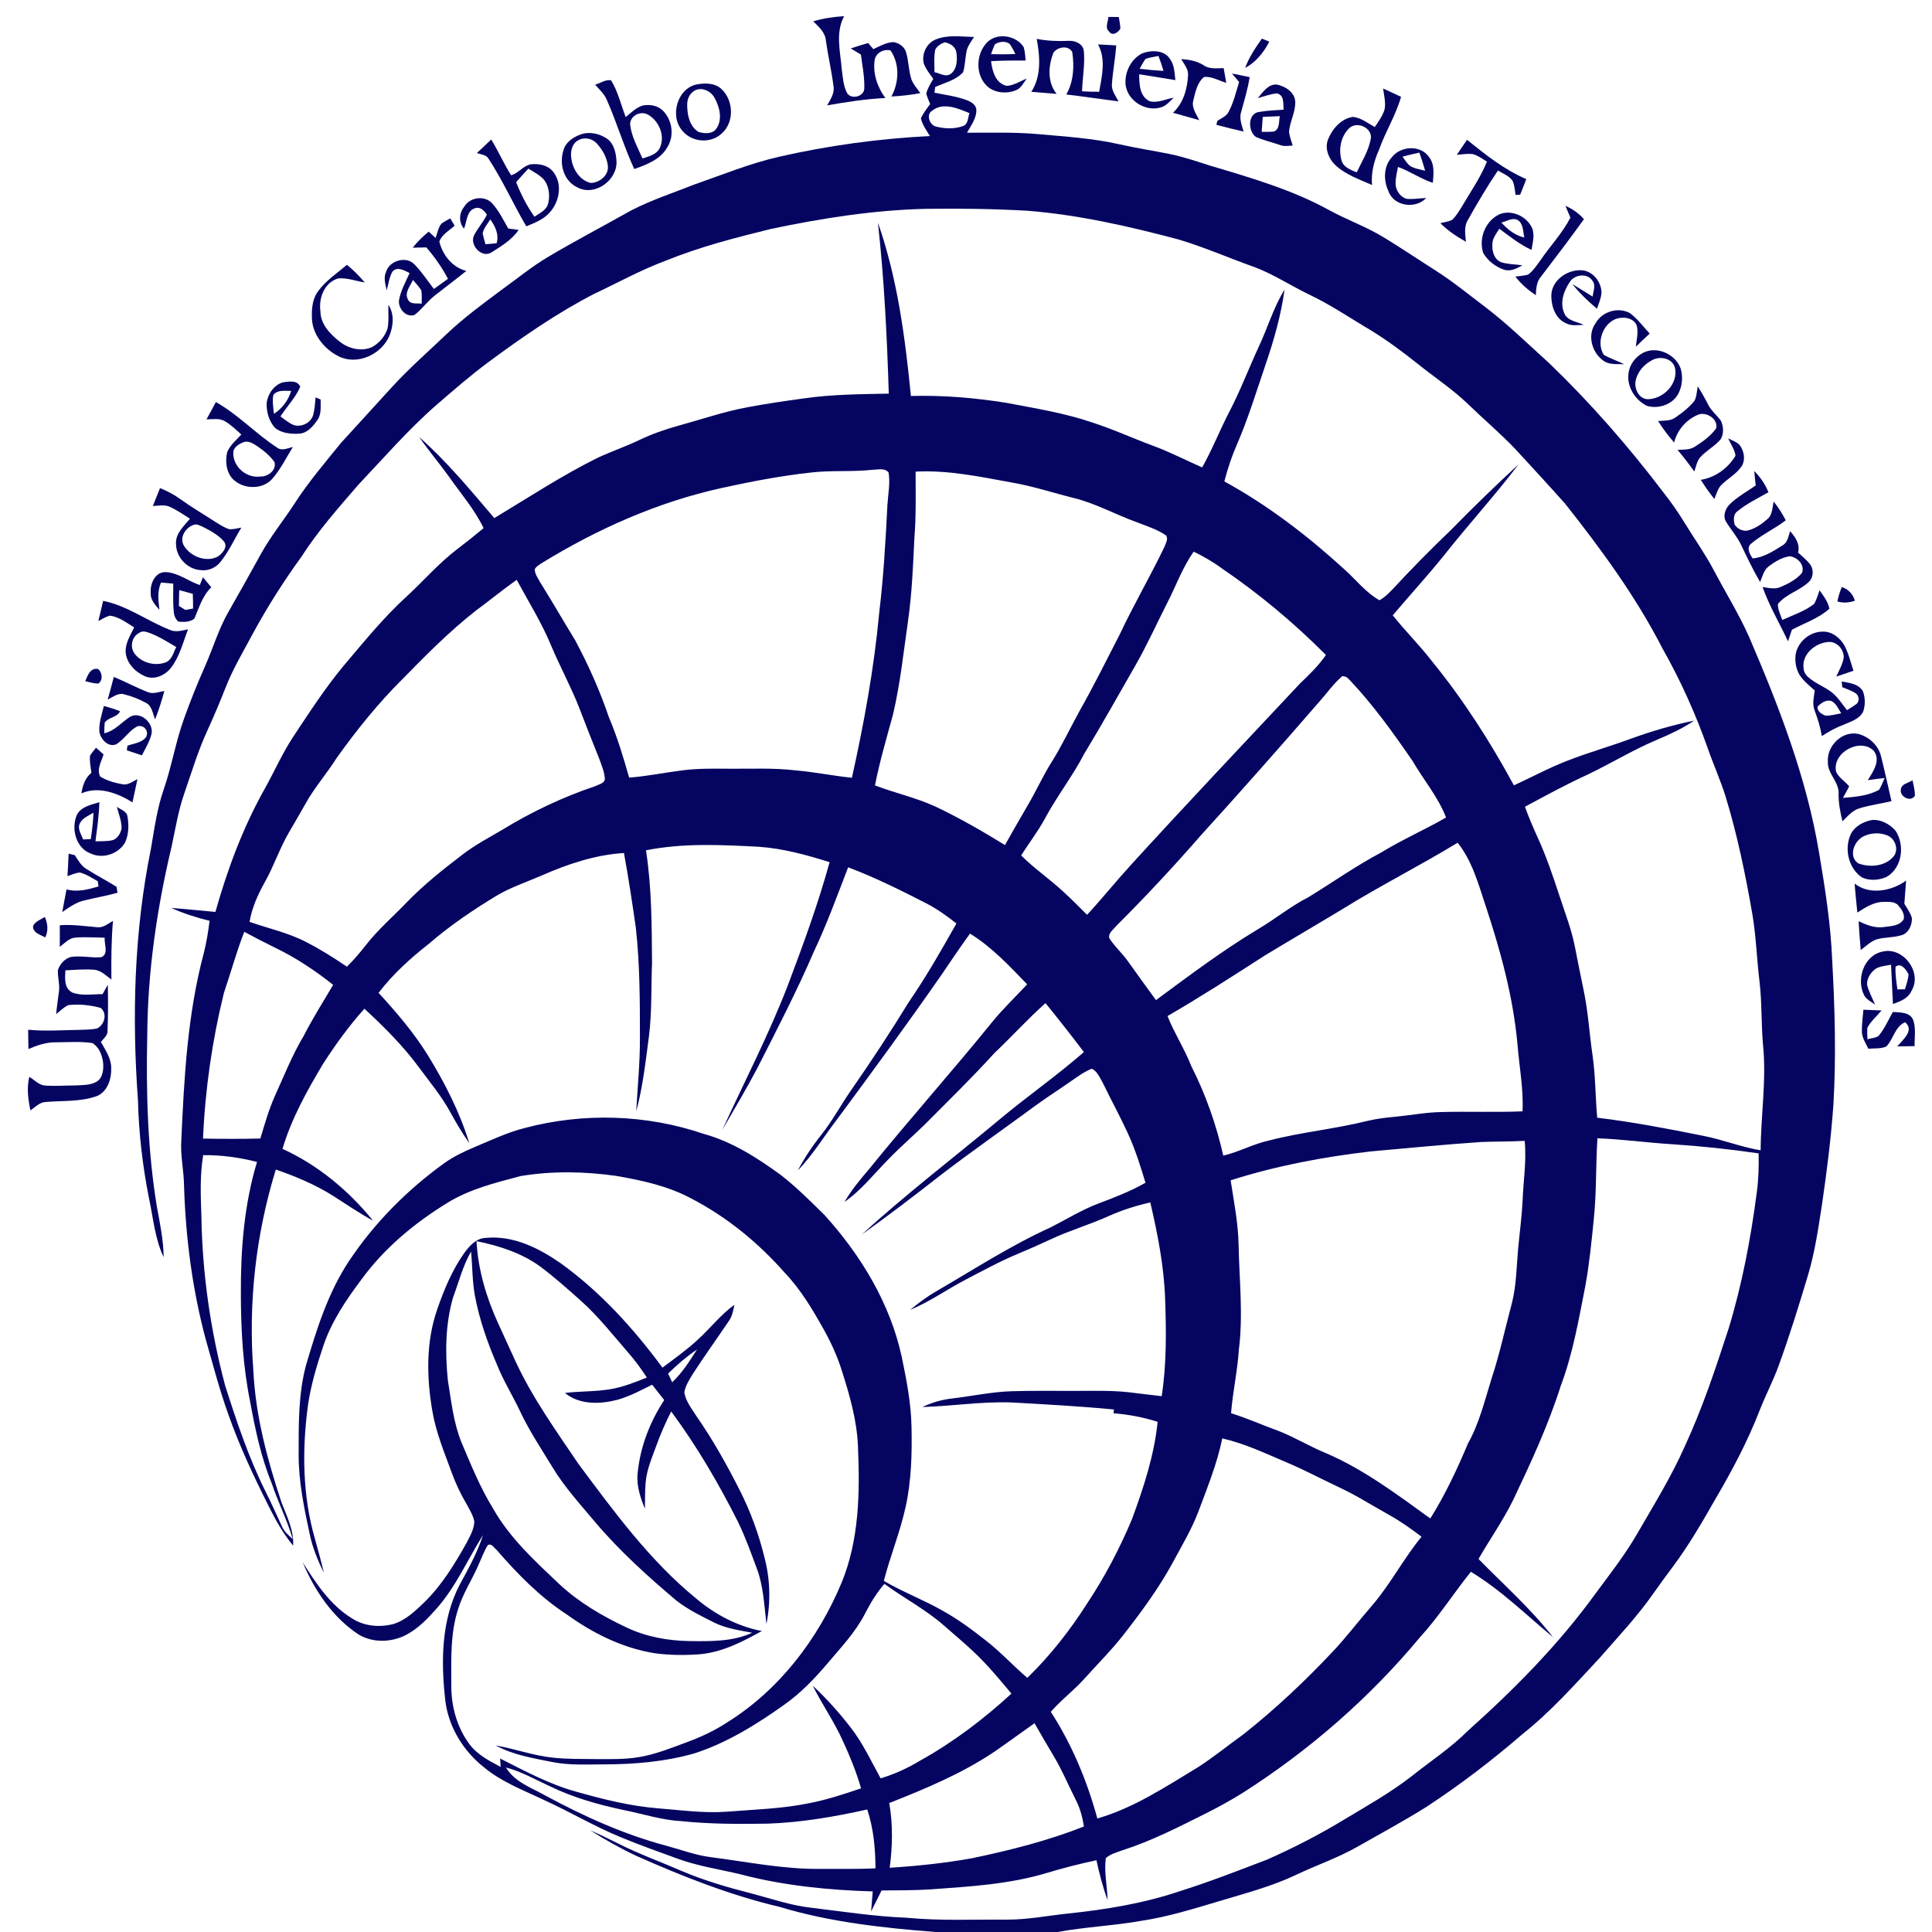 <?xml version="1.0" encoding="UTF-8" ?>
<!DOCTYPE svg PUBLIC "-//W3C//DTD SVG 1.1//EN" "http://www.w3.org/Graphics/SVG/1.1/DTD/svg11.dtd">
<svg width="720pt" height="720pt" viewBox="0 0 720 720" version="1.1" xmlns="http://www.w3.org/2000/svg">
<g id="#050561fe">
<path fill="#050561" opacity="1.00" d=" M 303.06 7.95 C 306.81 6.84 310.69 6.26 314.59 6.03 C 311.27 12.17 313.16 19.15 313.69 25.70 C 314.09 28.66 314.23 31.78 315.59 34.50 C 317.04 37.31 322.13 36.06 322.10 32.87 C 322.22 28.66 321.37 24.50 320.84 20.34 C 319.57 19.57 318.31 18.80 317.05 18.04 C 319.20 17.33 321.36 16.66 323.53 16.03 C 324.17 16.79 324.82 17.55 325.47 18.32 C 327.86 17.21 330.25 15.79 332.95 15.68 C 334.96 15.99 336.96 17.32 337.61 19.32 C 338.65 22.59 338.57 26.10 339.60 29.37 C 340.28 31.40 341.79 32.99 343.00 34.72 C 339.43 35.36 335.82 35.79 332.20 35.96 C 335.07 30.69 335.35 23.85 331.87 18.80 C 329.39 18.15 326.47 19.67 325.98 22.25 C 325.21 27.34 326.94 32.45 329.95 36.53 C 322.66 36.87 315.44 38.02 308.26 39.26 C 309.47 37.06 311.10 34.79 310.62 32.13 C 309.92 26.47 308.60 20.90 307.80 15.24 C 307.58 12.10 305.15 9.99 303.06 7.95 Z" />
<path fill="#050561" opacity="1.00" d=" M 413.06 6.32 C 414.35 6.33 415.64 6.33 416.94 6.33 C 417.17 7.76 417.47 9.18 417.54 10.63 C 416.79 12.13 414.45 13.61 413.30 11.71 C 411.64 10.34 413.02 8.09 413.06 6.32 Z" />
<path fill="#050561" opacity="1.00" d=" M 348.81 14.67 C 353.31 12.86 358.28 13.69 362.99 13.78 C 362.07 15.26 360.98 16.67 360.40 18.32 C 359.66 21.15 359.77 24.13 358.92 26.93 C 356.21 29.90 352.06 30.82 348.52 32.42 C 348.44 32.95 348.30 34.02 348.23 34.55 C 352.35 35.39 356.58 35.89 360.52 37.42 C 362.12 38.06 363.96 39.24 363.86 41.21 C 363.81 44.30 361.80 46.86 360.38 49.46 C 369.31 49.48 378.27 49.19 387.18 50.01 C 397.19 50.91 407.27 51.53 417.09 53.76 C 423.25 55.15 429.50 56.11 435.69 57.35 C 440.87 58.38 445.88 60.11 450.90 61.71 C 466.10 66.24 481.53 70.68 495.49 78.39 C 502.26 82.07 509.59 84.65 516.15 88.74 C 522.54 92.67 528.76 96.85 535.09 100.88 C 541.35 104.85 547.08 109.56 552.99 114.02 C 561.67 120.58 569.44 128.21 577.50 135.50 C 592.82 150.26 606.86 166.34 619.73 183.28 C 622.71 187.04 625.46 190.97 627.95 195.07 C 631.49 200.87 635.46 206.41 638.64 212.43 C 642.98 220.69 647.93 228.63 651.75 237.16 C 662.92 263.14 673.28 289.80 677.93 317.83 C 680.17 331.11 682.27 344.46 682.81 357.94 C 683.80 375.77 684.30 393.66 683.27 411.51 C 682.41 423.85 680.86 436.13 679.08 448.37 C 677.69 457.36 676.42 466.41 673.81 475.15 C 670.41 486.49 666.91 497.82 662.85 508.96 C 660.80 514.63 657.97 519.98 655.77 525.60 C 651.36 536.99 645.63 547.81 639.47 558.33 C 634.53 566.97 629.54 575.64 623.59 583.64 C 621.17 586.87 618.77 590.12 616.45 593.43 C 610.36 602.21 603.02 610.00 596.00 618.02 C 586.84 627.85 577.85 637.95 567.29 646.33 C 555.96 656.12 544.03 665.22 531.51 673.43 C 523.23 678.60 514.64 683.25 506.16 688.07 C 498.75 692.32 490.62 695.07 482.93 698.74 C 474.03 702.97 464.48 705.46 455.09 708.30 C 445.23 711.21 435.40 714.34 425.21 715.86 C 414.91 717.68 404.43 718.11 394.15 720.00 L 348.68 720.00 C 329.12 718.48 309.46 716.36 290.61 710.66 C 272.16 706.31 254.48 699.34 237.20 691.65 C 231.24 688.86 225.50 685.62 219.95 682.11 C 223.41 683.59 226.81 685.23 230.18 686.93 C 237.88 690.85 246.02 693.77 253.93 697.21 C 262.49 700.87 271.45 703.45 280.46 705.74 C 287.60 707.64 294.64 710.07 302.02 710.92 C 313.94 712.35 325.83 714.21 337.86 714.68 C 350.22 715.88 362.64 715.30 375.03 715.39 C 382.75 715.44 390.34 713.93 397.98 713.12 C 412.17 711.64 426.36 709.31 439.91 704.72 C 450.85 701.28 461.53 697.08 472.25 693.00 C 482.12 688.62 491.77 683.68 501.00 678.06 C 509.49 672.96 518.17 668.09 526.01 661.99 C 533.05 656.37 540.65 651.43 547.03 645.02 C 564.47 629.43 581.03 612.67 594.75 593.67 C 600.15 586.38 605.76 579.22 610.28 571.33 C 616.42 560.72 622.89 550.24 627.87 539.01 C 634.44 524.82 639.37 509.97 644.20 495.13 C 649.26 478.55 652.47 461.45 654.72 444.27 C 655.36 439.49 655.49 434.66 655.39 429.84 C 644.67 428.26 633.90 427.13 623.10 426.42 C 613.82 425.85 604.60 424.54 595.31 424.21 C 594.68 434.18 595.00 444.19 593.98 454.14 C 593.14 462.49 592.33 470.87 590.83 479.14 C 588.34 491.72 586.19 504.44 581.64 516.49 C 576.98 531.16 570.50 545.13 563.91 559.01 C 560.14 566.64 555.24 573.62 551.00 580.98 C 560.38 590.57 570.52 599.51 578.77 610.14 C 568.74 601.80 559.36 592.54 548.15 585.76 C 541.70 593.79 536.16 602.54 529.19 610.16 C 510.37 632.78 487.92 652.34 463.11 668.16 C 458.75 670.89 454.23 673.37 449.64 675.68 C 439.46 680.77 429.28 686.03 418.41 689.51 C 416.24 690.32 413.84 690.88 412.09 692.50 C 411.42 697.69 412.64 702.90 412.76 708.10 C 410.99 703.27 409.71 698.28 408.61 693.26 C 402.30 694.59 396.05 696.20 389.88 698.07 C 375.95 702.23 361.34 703.07 346.92 704.11 C 340.79 704.51 334.66 704.46 328.53 704.52 C 327.24 707.12 325.94 709.73 324.64 712.34 C 324.84 709.84 325.04 707.36 325.24 704.88 C 308.65 704.38 291.99 702.73 275.90 698.49 C 268.24 696.65 260.38 695.50 252.94 692.83 C 245.68 690.21 238.43 687.60 231.30 684.67 C 221.56 680.66 212.49 675.25 202.92 670.89 C 195.21 667.21 187.02 664.17 180.38 658.64 C 172.73 652.63 167.23 643.71 165.98 634.01 C 164.30 619.37 164.36 603.73 171.42 590.38 C 174.65 584.45 177.93 578.51 180.02 572.06 C 174.24 581.24 169.87 591.40 162.60 599.58 C 159.30 603.30 155.76 606.98 151.30 609.30 C 145.91 612.10 139.05 612.33 133.74 609.19 C 124.02 602.85 117.26 592.78 112.80 582.23 C 117.76 590.02 123.00 598.10 131.05 603.04 C 135.55 606.03 141.34 606.58 146.50 605.25 C 151.13 603.88 154.72 600.41 158.11 597.14 C 164.66 590.76 169.45 582.88 173.89 574.96 C 175.15 572.47 176.66 569.93 176.77 567.08 C 176.32 564.62 174.92 562.49 173.76 560.33 C 171.59 556.63 169.77 552.73 168.30 548.70 C 165.55 541.18 162.44 533.72 161.11 525.79 C 158.95 513.28 158.73 500.09 162.93 487.98 C 165.47 480.63 168.49 473.34 173.01 466.97 C 174.95 464.29 177.48 461.44 181.06 461.33 C 191.30 460.31 200.93 465.18 209.08 470.87 C 223.82 481.50 236.13 495.11 246.88 509.68 C 251.39 506.29 256.01 503.02 260.15 499.16 C 264.76 494.96 268.60 489.92 273.69 486.25 C 273.26 488.40 272.87 490.64 271.52 492.45 C 267.08 499.02 262.44 505.46 258.13 512.12 C 256.85 514.25 255.42 516.43 255.02 518.93 C 255.58 522.20 257.72 524.89 259.46 527.63 C 265.61 536.45 270.87 545.86 275.72 555.45 C 279.70 563.31 282.73 571.65 284.85 580.21 C 287.02 588.36 287.28 596.94 285.63 605.21 C 284.79 598.31 284.54 591.24 282.09 584.66 C 279.89 578.72 277.74 572.74 274.97 567.03 C 267.76 552.76 259.67 538.88 250.14 526.02 C 248.00 530.17 246.15 534.46 244.56 538.85 C 242.95 543.30 241.01 547.73 240.61 552.49 C 240.33 555.74 240.40 559.00 240.34 562.26 C 238.67 558.14 237.16 553.77 237.61 549.25 C 238.50 539.44 242.13 529.97 247.54 521.77 C 246.06 519.85 244.56 517.94 243.04 516.05 C 238.78 518.15 234.56 520.44 229.96 521.70 C 223.49 523.34 215.97 523.58 210.53 519.11 C 216.16 518.43 221.88 518.65 227.49 517.71 C 232.20 516.93 236.64 515.13 241.05 513.37 C 238.95 510.07 236.59 506.94 234.03 503.98 C 228.30 497.39 222.90 490.45 216.35 484.64 C 211.57 480.39 206.80 476.11 201.68 472.27 C 194.64 467.00 186.10 464.29 177.58 462.54 C 178.17 473.22 181.26 483.63 185.71 493.31 C 187.80 497.83 189.86 502.38 191.93 506.91 C 198.22 520.66 207.08 532.97 215.50 545.46 C 228.78 563.27 242.04 581.49 259.37 595.66 C 266.41 601.64 274.81 606.08 283.92 607.84 C 276.75 611.81 269.23 615.72 260.93 616.48 C 255.28 616.93 249.57 616.86 243.95 616.11 C 232.07 614.19 221.03 608.73 211.34 601.74 C 201.35 595.26 192.95 586.69 185.20 577.73 C 184.18 576.95 183.30 575.04 181.79 575.81 C 180.33 578.18 179.41 580.82 178.25 583.34 C 175.88 588.79 172.56 593.80 170.77 599.50 C 167.76 608.70 168.17 618.51 168.19 628.06 C 168.12 635.85 170.30 643.76 174.99 650.06 C 177.92 653.97 182.37 656.24 186.59 658.48 C 186.52 657.42 186.44 656.38 186.37 655.34 C 195.52 659.98 204.65 664.90 214.59 667.67 C 224.67 670.51 234.89 673.10 245.37 673.92 C 253.87 674.60 262.40 675.79 270.94 675.16 C 281.11 674.34 291.37 674.09 301.39 672.03 C 308.05 670.76 314.49 668.64 320.90 666.46 C 319.12 660.36 316.74 654.45 314.06 648.69 C 310.87 641.57 306.35 635.18 302.89 628.20 C 308.06 633.02 312.78 638.30 317.10 643.89 C 321.58 649.68 324.67 656.36 328.18 662.74 C 333.39 661.17 338.36 658.89 343.01 656.07 C 355.30 649.23 366.59 640.67 376.93 631.16 C 372.38 625.71 367.83 620.22 362.63 615.36 C 359.18 612.14 355.56 609.09 352.01 605.98 C 345.16 599.89 336.95 595.68 329.60 590.25 C 326.68 593.63 324.36 597.45 322.33 601.42 C 318.73 608.44 313.20 614.16 308.17 620.15 C 303.43 625.73 298.29 631.05 292.29 635.29 C 281.91 642.68 270.88 649.54 258.68 653.47 C 247.74 656.57 236.28 657.53 224.95 657.53 C 218.64 657.55 212.28 657.91 206.05 656.70 C 198.79 655.24 191.30 654.07 184.71 650.47 C 191.94 651.74 198.91 654.31 206.24 655.05 C 211.48 655.60 216.76 655.50 222.02 655.56 C 227.38 655.57 232.77 655.73 238.08 654.83 C 244.32 653.81 250.20 651.39 256.11 649.22 C 261.28 647.30 266.32 644.96 270.94 641.92 C 290.39 629.84 304.88 610.81 313.64 589.83 C 320.24 573.77 320.48 556.04 319.73 538.95 C 319.34 529.13 316.55 519.64 313.58 510.35 C 311.96 505.31 309.77 500.48 307.21 495.86 C 303.00 488.30 298.56 480.75 292.56 474.44 C 282.67 463.17 270.85 453.49 257.51 446.59 C 248.87 441.95 239.17 439.88 229.60 438.22 C 217.81 436.56 205.70 436.32 193.95 438.30 C 184.50 440.82 174.77 443.19 166.41 448.47 C 154.30 455.93 143.15 465.24 134.73 476.78 C 129.02 484.40 123.57 492.42 120.51 501.52 C 118.05 508.89 115.78 516.39 114.71 524.11 C 112.57 540.46 112.73 557.38 117.33 573.33 C 118.51 577.56 119.67 581.79 120.69 586.07 C 118.41 581.52 116.48 576.77 115.43 571.78 C 113.34 561.99 111.25 552.10 111.30 542.04 C 111.31 530.95 111.14 519.65 114.02 508.85 C 117.98 495.40 122.24 481.78 130.05 469.98 C 139.50 455.78 151.70 443.47 165.53 433.51 C 168.97 431.04 172.80 429.20 176.69 427.57 C 182.92 424.95 189.06 422.01 195.65 420.35 C 217.40 414.59 240.89 415.28 262.21 422.55 C 272.84 425.47 282.23 431.50 291.05 437.93 C 296.82 442.43 302.02 447.63 307.23 452.76 C 320.83 467.77 331.76 485.77 336.07 505.74 C 337.86 514.37 339.55 523.08 339.70 531.93 C 339.90 541.89 339.65 551.95 337.47 561.72 C 335.42 571.05 331.75 579.91 329.38 589.15 C 336.53 593.35 344.36 596.25 351.54 600.41 C 357.22 603.56 362.43 607.46 367.53 611.47 C 372.97 615.70 377.61 620.84 382.86 625.29 C 391.46 616.94 398.87 607.43 405.30 597.32 C 411.82 587.50 417.30 577.00 421.86 566.14 C 426.18 554.40 430.14 542.38 431.42 529.87 C 426.08 528.16 420.55 527.13 414.96 526.68 C 415.02 526.21 415.08 525.75 415.13 525.28 C 402.45 524.06 389.74 523.36 377.03 522.66 C 365.90 522.23 354.84 524.05 343.73 524.35 C 347.25 522.69 351.02 521.59 354.89 521.16 C 362.25 520.31 369.53 518.70 376.96 518.47 C 384.64 518.22 392.32 518.38 400.00 518.34 C 406.89 518.38 413.80 518.08 420.66 518.85 C 424.75 519.31 428.83 519.88 432.93 520.31 C 434.78 508.31 434.63 496.12 434.21 484.01 C 433.78 471.88 431.44 459.91 428.68 448.12 C 423.32 449.33 418.07 450.98 413.06 453.25 C 406.06 456.42 398.64 458.53 391.69 461.81 C 387.55 463.75 383.36 465.59 379.15 467.35 C 372.54 470.11 366.26 473.55 359.93 476.86 C 352.94 480.48 346.51 485.13 339.21 488.15 C 342.30 485.55 345.56 483.15 349.07 481.14 C 363.09 472.98 376.77 464.10 391.57 457.39 C 397.53 454.36 403.24 450.81 409.51 448.45 C 415.44 446.22 421.37 443.93 426.89 440.78 C 425.00 434.58 423.08 428.36 420.37 422.46 C 417.48 416.17 414.16 410.09 411.14 403.87 C 409.96 401.87 409.09 399.35 406.89 398.28 C 404.25 399.30 401.96 400.99 399.65 402.57 C 395.12 405.76 390.44 408.73 385.97 411.98 C 374.07 420.75 361.94 429.19 350.22 438.19 C 340.69 445.68 331.03 453.01 321.18 460.07 C 337.74 444.89 355.65 431.28 372.87 416.88 C 383.05 408.39 393.96 400.81 403.93 392.07 C 399.27 385.91 394.51 379.82 389.63 373.84 C 382.97 379.76 376.99 386.40 370.52 392.52 C 362.28 401.61 353.49 410.15 344.86 418.86 C 340.48 423.16 335.82 427.16 331.54 431.57 C 326.00 437.08 321.20 443.42 314.72 447.93 C 317.26 443.55 320.50 439.65 323.78 435.81 C 338.84 417.22 354.79 399.36 369.85 380.77 C 373.87 375.85 378.48 371.47 382.79 366.83 C 376.20 360.01 369.64 352.93 361.49 347.93 C 357.90 352.88 354.49 357.95 351.06 363.01 C 338.37 381.27 325.23 399.20 312.01 417.07 C 307.10 423.43 302.93 430.39 297.33 436.20 C 299.78 431.53 302.72 427.13 306.00 423.01 C 310.06 417.89 313.19 412.13 316.86 406.74 C 324.42 395.91 331.68 384.85 338.59 373.59 C 345.09 364.13 350.80 354.16 356.43 344.16 C 352.91 341.39 349.27 338.74 345.28 336.69 C 335.73 331.81 326.13 327.00 316.08 323.22 C 312.02 333.72 308.19 344.32 303.37 354.50 C 296.96 369.40 289.48 383.79 282.14 398.24 C 278.08 405.98 273.57 413.47 269.20 421.04 C 277.36 403.20 286.43 385.76 293.51 367.45 C 299.25 352.25 304.86 336.97 309.17 321.30 C 300.61 318.62 291.87 316.21 282.88 315.57 C 268.84 314.85 254.62 314.10 240.74 316.89 C 242.90 330.82 242.89 344.94 242.99 359.00 C 242.63 368.05 242.98 377.14 241.85 386.15 C 240.61 395.53 239.58 404.99 237.11 414.16 C 237.59 405.10 238.52 396.06 238.48 386.98 C 238.49 373.20 238.46 359.38 236.95 345.67 C 235.61 336.39 234.22 327.11 232.53 317.89 C 221.77 318.56 211.42 322.06 201.62 326.38 C 195.99 328.82 190.11 330.75 184.83 333.93 C 176.07 339.27 167.54 345.04 159.78 351.77 C 152.91 357.15 146.40 363.05 141.08 370.01 C 147.81 377.32 154.29 384.93 159.53 393.39 C 165.82 403.65 171.34 414.47 174.89 426.00 C 172.22 422.27 169.91 418.31 167.71 414.29 C 164.48 408.41 160.17 403.24 156.19 397.86 C 150.27 389.79 143.14 382.70 135.81 375.92 C 130.09 382.27 125.08 389.22 120.45 396.39 C 114.42 406.46 108.64 416.84 105.28 428.14 C 118.47 434.17 129.90 443.65 139.00 454.89 C 133.91 452.14 129.15 448.85 124.28 445.75 C 117.59 441.51 110.25 438.44 102.79 435.85 C 95.32 460.06 92.46 485.70 94.43 510.96 C 95.24 527.75 99.67 544.08 104.92 559.96 C 106.90 565.14 109.57 570.29 109.25 576.02 C 105.66 571.69 102.87 566.78 100.36 561.77 C 94.63 550.39 89.19 538.84 84.99 526.80 C 81.75 517.78 79.35 508.49 76.71 499.29 C 71.69 480.60 69.18 461.29 68.59 441.96 C 68.52 436.28 67.19 430.67 67.57 424.98 C 68.61 401.58 69.87 377.93 75.95 355.19 C 76.95 351.24 77.60 347.21 78.10 343.16 C 73.22 341.95 68.42 340.44 63.83 338.38 C 69.32 338.74 74.79 339.39 80.28 339.85 C 84.76 323.92 90.58 308.29 98.71 293.85 C 102.33 287.39 105.28 280.56 109.39 274.39 C 115.35 265.42 121.20 256.35 128.10 248.07 C 135.57 239.25 142.86 230.21 151.42 222.40 C 157.85 216.50 163.57 209.81 170.55 204.53 C 173.82 202.03 177.06 199.47 180.22 196.82 C 176.86 189.83 171.74 183.95 167.32 177.64 C 163.72 172.64 159.73 167.94 156.22 162.87 C 166.54 171.99 175.31 182.63 184.22 193.08 C 196.88 185.45 209.26 177.31 222.51 170.71 C 227.63 168.30 233.02 166.49 238.13 164.04 C 242.84 161.78 247.78 160.03 252.82 158.65 C 261.35 156.30 269.75 153.41 278.47 151.78 C 285.51 150.46 292.59 149.43 299.69 148.45 C 310.13 146.96 320.69 146.90 331.22 146.69 C 330.56 125.42 329.52 104.15 327.18 82.98 C 334.46 103.77 337.31 125.76 339.47 147.57 C 351.34 147.24 363.22 148.25 374.93 150.10 C 385.59 152.16 396.40 153.83 406.72 157.34 C 414.53 159.83 421.99 163.26 429.67 166.11 C 435.95 168.42 441.89 171.52 448.01 174.19 C 451.83 167.43 454.63 160.17 458.22 153.30 C 462.29 145.46 465.41 137.19 469.12 129.18 C 472.44 122.15 474.58 114.57 478.72 107.93 C 477.40 117.44 474.78 126.71 471.67 135.77 C 468.25 145.82 465.15 156.00 460.93 165.75 C 459.00 170.16 457.47 174.75 456.28 179.42 C 472.50 188.29 487.28 199.64 500.91 212.08 C 505.28 215.97 508.93 220.80 514.09 223.70 C 515.90 222.73 517.37 221.27 518.78 219.80 C 525.85 212.20 533.10 204.77 540.62 197.62 C 548.84 189.21 557.29 181.01 565.94 173.04 C 557.07 184.73 547.14 195.56 538.05 207.09 C 531.92 214.68 525.33 221.88 519.03 229.32 C 523.71 235.16 529.04 240.45 533.62 246.38 C 545.33 260.74 555.36 276.40 564.19 292.68 C 570.90 289.61 577.40 286.06 584.31 283.42 C 591.91 280.46 599.77 278.24 607.42 275.42 C 615.23 272.58 623.22 270.20 631.38 268.56 C 627.11 271.42 622.46 273.63 617.73 275.59 C 608.78 279.35 600.49 284.43 591.75 288.63 C 583.76 292.29 576.04 296.48 568.31 300.65 C 569.69 304.50 571.30 308.26 572.99 311.99 C 576.26 319.11 578.76 326.55 581.21 333.98 C 583.24 340.20 585.64 346.33 586.91 352.77 C 587.98 358.11 588.98 363.45 590.12 368.77 C 591.85 376.81 592.29 385.04 593.48 393.16 C 594.60 400.91 594.54 408.75 595.23 416.53 C 608.51 418.14 621.66 420.65 634.77 423.29 C 642.00 424.69 648.86 427.50 656.14 428.68 C 656.21 415.52 658.38 402.39 657.01 389.25 C 656.33 381.41 656.65 373.52 655.71 365.71 C 654.71 357.50 654.46 349.21 653.11 341.04 C 650.53 326.13 647.49 311.26 643.06 296.78 C 641.15 290.68 638.50 284.84 636.41 278.81 C 631.87 265.96 626.25 253.48 619.54 241.62 C 609.61 222.30 596.73 204.69 583.27 187.71 C 577.16 180.83 570.90 174.08 564.68 167.31 C 559.14 161.51 553.01 156.32 547.25 150.75 C 541.44 145.11 534.65 140.67 528.36 135.61 C 522.79 131.16 517.04 126.91 510.98 123.15 C 503.35 118.68 496.03 113.64 488.03 109.84 C 480.92 106.45 474.34 101.98 466.89 99.32 C 457.60 96.00 448.55 92.01 439.07 89.21 C 420.66 84.32 401.99 80.07 382.95 78.54 C 370.31 77.83 357.63 77.65 344.97 77.83 C 325.62 78.28 306.43 81.32 287.52 85.27 C 274.19 88.54 260.85 91.97 248.11 97.14 C 238.91 100.56 230.32 105.33 221.46 109.49 C 207.51 116.69 194.58 125.67 181.98 134.98 C 175.32 139.93 169.05 145.37 162.78 150.80 C 152.27 159.94 143.17 170.51 133.60 180.59 C 126.15 189.22 118.54 197.79 112.38 207.42 C 105.71 216.60 99.62 226.20 94.20 236.18 C 90.69 242.80 86.79 249.25 84.07 256.25 C 81.94 261.65 79.69 267.00 77.27 272.28 C 73.77 279.86 71.40 287.88 68.66 295.75 C 66.45 302.10 65.39 308.75 63.99 315.31 C 58.49 338.46 55.00 362.19 54.88 386.02 C 54.42 407.25 55.01 428.61 58.45 449.61 C 59.60 455.87 60.93 462.14 60.99 468.54 C 57.73 461.66 57.12 453.99 55.54 446.64 C 53.14 434.56 51.72 422.31 51.41 410.00 C 49.14 378.79 49.97 347.18 56.22 316.45 C 57.52 308.97 58.50 301.38 61.02 294.18 C 64.04 285.45 65.49 276.26 68.67 267.59 C 70.99 261.11 73.55 254.73 76.34 248.45 C 79.35 241.68 81.43 234.50 85.12 228.05 C 89.13 221.03 93.08 213.99 96.98 206.91 C 100.65 200.14 105.54 194.16 109.73 187.73 C 114.88 179.71 121.10 172.45 127.08 165.06 C 133.44 158.10 139.80 151.12 146.16 144.15 C 152.54 137.19 159.65 130.98 166.47 124.47 C 172.84 118.42 179.95 113.22 186.99 107.97 C 192.61 103.93 197.98 99.52 203.92 95.94 C 214.21 89.82 224.82 84.26 235.26 78.40 C 242.84 74.50 250.98 71.84 258.89 68.71 C 269.28 65.10 279.50 60.89 290.24 58.44 C 308.74 54.21 327.60 51.67 346.54 50.69 C 345.27 48.58 343.75 46.53 343.18 44.09 C 344.08 42.17 345.39 40.48 346.64 38.77 C 346.12 37.49 345.55 36.22 345.19 34.88 C 345.65 32.88 346.83 31.15 347.80 29.37 C 346.51 27.56 345.05 25.80 344.27 23.69 C 343.38 20.13 345.32 15.99 348.81 14.67 M 348.54 18.50 C 347.98 21.26 348.25 24.10 348.26 26.91 C 350.22 27.24 352.43 28.91 354.31 27.53 C 356.72 25.74 356.81 22.24 356.41 19.53 C 356.10 17.40 354.05 16.09 352.08 15.77 C 350.65 16.25 349.26 17.13 348.54 18.50 M 347.30 41.33 C 345.06 42.73 346.42 46.54 348.74 47.14 C 352.04 48.02 355.74 48.14 358.98 46.94 C 360.88 46.19 360.67 43.79 361.30 42.17 C 357.02 40.40 351.42 37.93 347.30 41.33 M 325.38 175.05 C 317.73 175.94 310.01 175.19 302.37 176.08 C 291.15 177.30 280.05 179.43 269.04 181.84 C 245.17 187.08 222.55 197.15 201.79 209.91 C 200.89 210.58 199.75 211.11 199.29 212.20 C 199.33 213.91 200.42 215.35 201.19 216.82 C 205.69 224.02 209.93 231.37 214.35 238.61 C 219.28 247.82 223.56 257.39 226.92 267.30 C 230.02 274.59 232.30 282.18 234.46 289.79 C 241.14 289.29 247.71 287.91 254.35 287.08 C 260.20 286.32 266.11 286.45 272.00 286.48 C 280.17 286.55 288.36 286.12 296.50 287.10 C 303.53 287.70 310.46 289.11 317.48 289.86 C 321.99 269.56 325.74 249.04 327.66 228.31 C 329.27 215.00 330.04 201.61 330.71 188.22 C 330.96 184.20 331.80 180.14 331.16 176.11 C 329.76 174.29 327.33 175.05 325.38 175.05 M 341.22 175.76 C 341.22 184.06 341.44 192.37 340.75 200.66 C 340.29 211.03 339.83 221.41 338.36 231.70 C 336.70 243.21 335.49 254.81 332.83 266.14 C 330.43 274.95 327.85 283.73 326.07 292.70 C 333.47 295.52 341.25 297.23 348.47 300.52 C 357.46 304.76 366.06 309.73 374.52 314.92 C 377.34 309.96 380.14 304.97 383.04 300.05 C 386.17 294.78 388.64 289.15 391.93 283.97 C 395.74 277.89 398.79 271.38 402.24 265.11 C 407.57 255.67 412.40 245.96 417.35 236.32 C 422.51 225.32 428.66 214.83 433.92 203.87 C 434.43 202.52 435.43 201.01 434.60 199.58 C 431.21 197.18 427.16 196.04 423.36 194.50 C 415.54 191.69 408.22 187.55 400.11 185.58 C 392.37 183.65 384.78 181.12 376.90 179.79 C 365.13 177.64 353.24 175.13 341.22 175.76 M 434.89 224.90 C 430.95 232.65 427.38 240.61 423.04 248.16 C 416.75 259.11 410.59 270.15 404.04 280.95 C 399.66 289.38 393.76 296.88 389.31 305.26 C 386.72 309.98 383.42 314.25 380.55 318.80 C 385.52 323.76 391.36 327.71 396.49 332.50 C 399.45 335.22 402.27 338.08 405.12 340.92 C 410.71 334.90 415.84 328.48 421.38 322.42 C 442.20 299.59 463.44 277.15 484.57 254.62 C 488.02 251.36 491.41 248.01 494.14 244.10 C 482.25 232.13 469.22 221.26 455.27 211.77 C 452.02 209.36 448.49 207.36 444.86 205.59 C 440.62 211.53 438.23 218.47 434.89 224.90 M 177.44 227.48 C 167.59 235.21 158.75 244.11 150.02 253.05 C 140.94 262.06 132.90 272.06 125.48 282.45 C 121.77 288.35 117.10 293.59 113.75 299.71 C 111.83 303.13 109.84 306.51 107.86 309.91 C 104.29 315.93 102.12 322.65 98.69 328.75 C 96.09 333.38 93.89 338.28 93.00 343.55 C 100.02 346.01 107.40 347.58 114.05 351.05 C 119.34 353.74 124.37 356.92 129.28 360.26 C 131.81 357.77 134.12 355.08 136.30 352.28 C 140.78 346.50 146.36 341.72 151.41 336.45 C 157.84 329.78 165.11 324.01 172.46 318.40 C 177.09 314.85 182.27 312.14 187.28 309.18 C 198.13 302.53 209.73 297.06 221.79 292.99 C 223.03 292.33 225.05 292.06 225.41 290.48 C 225.33 287.71 224.16 285.13 223.24 282.56 C 220.76 276.37 218.28 270.18 215.92 263.93 C 212.83 256.02 208.75 248.54 205.44 240.71 C 201.91 232.13 196.97 224.23 192.55 216.09 C 187.40 219.73 182.53 223.75 177.44 227.48 M 491.60 261.58 C 477.06 278.36 462.37 295.00 447.43 311.42 C 437.35 322.99 426.88 334.21 416.02 345.05 C 414.99 346.42 412.92 347.69 413.40 349.65 C 415.45 352.83 418.35 355.35 420.51 358.46 C 423.89 363.25 427.37 367.97 430.80 372.72 C 443.12 363.62 455.38 354.38 468.51 346.47 C 475.01 342.67 480.83 337.82 487.56 334.39 C 496.65 328.82 505.39 322.64 514.83 317.64 C 522.62 312.87 531.00 309.21 538.91 304.66 C 535.92 296.95 530.49 290.61 526.38 283.52 C 519.10 272.95 511.59 262.47 502.73 253.15 C 502.06 252.38 501.23 251.99 500.23 251.97 C 496.95 254.78 494.48 258.39 491.60 261.58 M 499.97 339.00 C 490.41 344.77 480.75 350.39 471.21 356.18 C 459.30 363.87 447.36 371.54 435.10 378.66 C 437.64 385.06 441.44 390.86 443.95 397.28 C 449.31 407.86 453.27 419.10 455.88 430.67 C 461.70 429.30 467.00 426.34 472.85 425.05 C 485.02 421.89 497.59 420.75 509.78 417.68 C 513.11 416.90 516.51 416.50 519.91 416.18 C 525.59 415.65 531.22 414.55 536.94 414.43 C 547.09 414.14 557.25 414.59 567.40 414.16 C 567.80 405.71 566.16 397.36 565.50 388.96 C 563.87 371.28 559.13 354.07 553.56 337.28 C 550.89 329.25 548.60 320.78 543.22 314.06 C 529.00 322.72 514.10 330.20 499.97 339.00 M 91.03 347.26 C 88.11 354.72 86.03 362.47 83.44 370.04 C 79.06 387.81 76.45 406.04 75.66 424.32 C 82.78 424.43 89.91 424.48 97.03 424.29 C 98.64 418.91 100.18 413.49 102.48 408.35 C 105.87 400.89 108.89 393.24 113.10 386.18 C 116.48 379.62 120.39 373.36 124.16 367.02 C 117.51 361.75 110.41 357.00 102.76 353.30 C 98.81 351.36 94.90 349.35 91.03 347.26 M 551.97 425.59 C 538.28 426.53 524.62 427.88 510.94 429.09 C 493.23 431.14 475.63 434.45 458.62 439.87 C 459.85 447.85 461.44 455.83 461.59 463.94 C 461.84 476.96 463.34 490.04 461.68 503.03 C 461.18 510.96 459.40 518.74 458.78 526.66 C 464.89 528.57 470.73 531.20 476.75 533.37 C 482.76 535.77 488.30 539.18 494.30 541.61 C 508.39 547.69 520.68 556.98 533.04 565.89 C 538.61 557.02 543.03 547.52 547.10 537.89 C 551.32 530.34 553.32 521.88 555.88 513.69 C 558.93 504.48 560.92 494.99 563.44 485.64 C 565.13 479.01 565.15 472.13 565.76 465.36 C 566.30 459.57 567.09 453.80 567.40 447.99 C 567.66 440.38 568.95 432.79 568.20 425.16 C 562.80 425.48 557.38 425.37 551.97 425.59 M 75.72 430.49 C 74.48 437.93 74.78 445.49 75.05 453.00 C 75.36 474.39 78.41 495.71 83.91 516.37 C 88.20 529.82 92.68 543.26 99.00 555.92 C 101.17 560.16 103.05 564.53 105.07 568.84 C 105.91 570.79 107.54 572.19 109.10 573.56 C 107.01 566.46 103.62 559.83 101.27 552.82 C 97.29 543.11 95.13 532.82 93.25 522.53 C 90.52 509.21 89.78 495.57 89.76 482.00 C 89.69 465.52 91.00 448.85 95.78 433.02 C 89.23 431.35 82.49 430.41 75.72 430.49 M 168.81 483.63 C 165.96 493.55 165.87 504.10 166.89 514.30 C 168.17 522.05 168.96 530.02 171.91 537.37 C 175.49 545.81 178.92 554.36 183.76 562.19 C 189.97 573.22 199.43 581.82 208.52 590.43 C 215.82 597.21 224.51 602.29 233.48 606.51 C 240.81 609.99 248.94 611.47 257.02 611.58 C 264.85 611.67 273.03 611.83 280.31 608.48 C 275.53 607.55 270.60 606.90 266.19 604.70 C 261.41 602.30 256.55 599.93 252.29 596.67 C 241.49 587.55 230.95 578.06 221.80 567.25 C 216.31 560.68 210.47 554.33 206.01 546.98 C 201.83 540.10 197.33 533.39 193.89 526.09 C 191.15 520.22 187.65 514.72 185.26 508.68 C 181.68 500.39 178.66 491.81 176.99 482.92 C 175.98 477.47 176.09 471.91 175.54 466.43 C 172.46 471.80 170.96 477.86 168.81 483.63 M 248.98 511.89 C 249.48 512.96 249.99 514.04 250.50 515.13 C 254.27 511.61 257.00 507.21 259.76 502.91 C 255.89 505.55 252.32 508.60 248.98 511.89 M 455.51 536.05 C 453.56 545.55 449.88 554.55 446.49 563.61 C 443.99 570.09 440.42 576.07 437.14 582.17 C 431.87 591.88 425.29 600.80 418.50 609.49 C 414.13 615.07 409.09 620.07 404.36 625.34 C 400.40 629.84 395.53 633.42 391.61 637.95 C 399.49 650.15 405.14 663.70 408.95 677.70 C 422.61 673.75 434.54 665.79 446.59 658.51 C 452.39 654.76 457.74 650.36 463.36 646.35 C 475.41 636.83 486.59 626.26 497.09 615.07 C 501.92 609.87 506.23 604.23 510.87 598.87 C 517.98 590.75 522.91 581.03 529.76 572.70 C 525.88 569.72 521.87 566.89 517.59 564.51 C 511.36 561.05 505.34 557.19 498.86 554.19 C 492.46 551.20 486.25 547.83 479.73 545.10 C 471.80 541.74 463.96 537.97 455.51 536.05 M 370.66 652.76 C 358.53 660.95 344.95 666.57 331.40 671.95 C 332.81 679.93 332.62 688.04 331.57 696.06 C 341.94 695.39 352.31 694.33 362.54 692.45 C 376.60 689.50 390.57 685.97 403.95 680.68 C 403.42 677.33 402.57 674.02 401.03 671.00 C 398.23 665.46 395.84 659.71 392.65 654.39 C 390.25 650.34 387.85 646.29 385.54 642.20 C 380.57 645.70 375.67 649.30 370.66 652.76 M 188.56 658.69 C 191.76 664.08 197.91 666.17 203.10 669.07 C 217.49 676.84 232.51 683.65 248.35 687.86 C 253.87 689.35 259.26 691.41 264.97 692.12 C 278.61 693.87 292.20 696.68 306.01 696.48 C 312.76 696.43 319.52 696.62 326.26 696.27 C 326.25 688.86 325.53 681.40 323.20 674.34 C 310.98 677.06 298.59 679.20 286.06 679.62 C 275.35 679.79 264.62 679.80 253.95 678.69 C 246.68 678.32 239.75 676.01 232.66 674.60 C 223.22 672.61 213.83 669.99 205.11 665.78 C 199.65 663.29 194.40 660.22 188.56 658.69 Z" />
<path fill="#050561" opacity="1.00" d=" M 367.80 15.85 C 371.53 12.01 378.70 13.14 381.49 17.54 C 381.98 19.17 382.06 20.89 382.25 22.57 C 377.95 22.53 373.64 22.55 369.35 22.79 C 369.77 26.48 370.99 31.07 375.18 31.99 C 377.85 31.88 380.17 30.21 382.63 29.30 C 381.41 30.87 380.51 32.98 378.49 33.67 C 374.83 35.13 370.12 34.63 367.38 31.61 C 363.43 27.30 363.85 20.01 367.80 15.85 M 370.73 16.57 C 370.22 17.76 369.75 18.97 369.33 20.19 C 372.36 20.27 375.39 20.26 378.42 20.11 C 377.75 18.85 377.11 17.56 376.30 16.38 C 374.69 15.16 372.31 15.44 370.73 16.57 Z" />
<path fill="#050561" opacity="1.00" d=" M 470.27 14.39 C 471.19 14.75 472.11 15.12 473.03 15.52 C 470.96 19.53 468.06 23.17 464.02 25.33 C 465.46 21.35 467.85 17.83 470.27 14.39 Z" />
<path fill="#050561" opacity="1.00" d=" M 386.34 14.48 C 390.21 15.24 394.14 15.41 398.08 15.23 C 400.55 15.00 403.73 16.31 403.92 19.12 C 404.38 24.09 403.40 29.06 403.25 34.03 C 405.37 34.17 407.50 34.21 409.63 34.19 C 410.65 28.37 412.22 22.08 409.20 16.56 C 411.46 16.68 413.72 16.79 415.99 16.91 C 415.64 21.78 414.71 26.58 414.37 31.45 C 414.20 33.83 415.83 35.78 416.85 37.80 C 410.35 36.96 403.88 35.97 397.38 35.21 C 400.10 30.44 400.41 24.70 399.59 19.38 C 398.12 16.73 394.08 17.46 392.56 19.67 C 390.67 24.61 390.25 30.65 393.78 34.99 C 390.63 34.72 387.48 34.47 384.34 34.21 C 388.15 28.35 387.57 21.04 386.34 14.48 Z" />
<path fill="#050561" opacity="1.00" d=" M 425.71 19.86 C 429.07 18.62 433.85 18.58 436.00 21.96 C 437.70 24.22 437.70 27.17 438.03 29.86 C 433.53 29.17 429.05 28.34 424.55 27.67 C 424.55 31.27 424.66 35.91 428.43 37.72 C 431.43 38.51 434.45 36.91 437.40 36.39 C 435.97 37.73 434.68 39.45 432.70 39.99 C 427.03 41.79 420.30 37.64 419.49 31.72 C 418.97 27.05 421.45 21.98 425.71 19.86 M 426.93 21.93 C 426.05 23.08 425.41 24.39 424.72 25.64 C 427.67 25.99 430.62 26.26 433.59 26.42 C 433.06 24.53 432.44 22.67 431.72 20.86 C 430.11 21.18 428.48 21.40 426.93 21.93 Z" />
<path fill="#050561" opacity="1.00" d=" M 440.22 22.00 C 443.11 22.23 446.04 22.69 448.52 24.30 C 450.73 25.85 453.49 25.44 456.02 25.38 C 456.35 27.21 456.69 29.03 456.99 30.86 C 454.27 30.12 451.57 28.36 448.70 28.70 C 446.13 30.77 445.45 34.43 444.70 37.50 C 443.99 40.18 445.83 42.51 446.94 44.79 C 443.67 43.87 440.40 42.95 437.13 42.02 C 441.10 38.36 442.55 32.92 442.77 27.69 C 442.77 25.52 441.17 23.83 440.22 22.00 Z" />
<path fill="#050561" opacity="1.00" d=" M 459.11 27.41 C 461.32 27.82 463.52 28.27 465.72 28.75 C 465.02 33.10 463.75 37.31 462.59 41.55 C 461.72 44.07 462.76 46.62 463.47 49.03 C 460.07 48.25 456.68 47.44 453.32 46.52 C 453.41 46.15 453.57 45.43 453.65 45.06 C 455.11 44.07 456.96 43.38 457.84 41.74 C 459.73 38.25 460.61 34.33 461.78 30.56 C 460.88 29.51 459.99 28.46 459.11 27.41 Z" />
<path fill="#050561" opacity="1.00" d=" M 221.77 31.58 C 223.71 31.01 225.65 29.55 227.73 29.93 C 230.31 34.15 231.43 39.05 233.18 43.64 C 235.10 42.06 236.94 40.21 239.34 39.37 C 241.93 38.78 244.93 39.25 246.92 41.11 C 250.51 44.58 251.42 50.51 248.74 54.80 C 246.21 59.39 241.05 61.36 236.36 62.99 C 232.48 54.53 229.83 45.58 226.08 37.07 C 225.11 34.92 223.35 33.28 221.77 31.58 M 234.82 46.09 C 235.20 50.73 237.63 54.86 239.44 59.06 C 241.87 58.24 244.85 57.59 245.96 54.96 C 247.95 50.49 245.52 44.90 241.35 42.65 C 238.66 41.30 235.08 42.99 234.82 46.09 Z" />
<path fill="#050561" opacity="1.00" d=" M 260.37 31.34 C 263.24 30.91 266.56 31.03 268.82 33.13 C 273.44 37.37 273.76 45.67 268.86 49.84 C 264.79 53.60 257.79 53.05 254.32 48.74 C 249.29 43.14 252.62 32.24 260.37 31.34 M 259.52 33.47 C 257.26 34.30 256.02 36.73 256.10 39.05 C 256.07 42.70 256.94 47.06 260.26 49.14 C 262.42 49.82 265.51 50.06 266.97 47.94 C 269.33 44.54 268.21 39.96 266.35 36.59 C 265.12 34.14 262.21 32.58 259.52 33.47 Z" />
<path fill="#050561" opacity="1.00" d=" M 468.73 36.57 C 470.63 34.42 472.55 31.25 475.84 31.51 C 479.04 32.13 482.66 34.48 482.71 38.09 C 482.75 41.89 480.70 45.32 480.39 49.07 C 480.56 50.85 481.25 52.52 481.76 54.23 C 480.13 54.37 478.44 54.62 476.88 54.00 C 473.93 52.98 470.87 52.28 468.01 51.02 C 464.98 48.86 464.93 42.04 469.45 41.69 C 472.39 41.15 475.38 41.11 478.36 40.88 C 478.17 38.68 478.71 35.46 475.86 34.80 C 473.41 35.05 471.08 35.92 468.73 36.57 M 470.59 43.56 C 470.45 45.42 470.31 47.28 470.19 49.14 C 471.70 49.14 473.23 49.19 474.75 49.02 C 477.04 48.11 476.50 45.23 476.96 43.29 C 474.83 43.36 472.71 43.46 470.59 43.56 Z" />
<path fill="#050561" opacity="1.00" d=" M 515.44 32.97 C 517.66 34.03 519.89 35.05 522.13 36.08 C 520.19 42.99 516.28 49.10 513.91 55.85 C 512.06 59.97 510.91 64.41 511.32 68.95 C 506.75 66.92 501.87 65.24 498.04 61.92 C 495.30 59.50 493.50 55.45 494.95 51.88 C 496.54 47.97 499.80 44.24 504.15 43.56 C 507.21 43.83 509.72 45.93 512.36 47.33 C 513.72 45.25 515.26 43.21 515.99 40.79 C 516.52 38.19 515.77 35.55 515.44 32.97 M 502.85 47.76 C 499.69 50.70 498.76 55.70 499.95 59.76 C 500.64 62.40 503.39 63.26 505.60 64.23 C 507.51 60.22 509.95 56.34 510.81 51.93 C 511.74 47.75 505.81 44.96 502.85 47.76 Z" />
<path fill="#050561" opacity="1.00" d=" M 216.37 50.11 C 219.67 48.90 223.43 49.79 226.27 51.71 C 228.87 53.60 229.58 57.07 229.75 60.09 C 230.12 67.20 221.58 73.38 215.08 69.79 C 209.52 67.14 208.05 59.81 210.54 54.55 C 211.79 52.36 214.06 50.95 216.37 50.11 M 215.53 52.26 C 213.14 53.50 212.52 56.48 212.90 58.94 C 213.39 62.96 215.96 67.14 220.09 68.17 C 223.29 68.18 226.81 65.45 226.55 62.02 C 226.27 58.83 224.60 55.89 222.48 53.56 C 220.82 51.60 217.78 50.97 215.53 52.26 Z" />
<path fill="#050561" opacity="1.00" d=" M 177.71 57.02 C 179.52 55.37 181.30 53.68 183.06 51.99 C 185.74 56.32 187.75 61.03 190.49 65.32 C 193.12 64.55 194.83 62.04 197.45 61.29 C 200.72 60.78 204.64 61.57 206.53 64.54 C 209.61 68.95 208.41 75.17 204.99 79.03 C 202.71 81.74 199.31 83.03 196.14 84.35 C 191.27 76.03 187.32 67.19 182.04 59.10 C 181.14 57.59 179.19 57.59 177.71 57.02 M 192.35 67.89 C 194.13 72.42 196.35 76.78 199.17 80.76 C 201.09 79.42 203.68 78.37 204.28 75.85 C 205.00 72.94 204.65 69.60 202.85 67.13 C 201.25 65.24 198.97 64.13 196.91 62.84 C 195.36 64.50 193.84 66.19 192.35 67.89 Z" />
<path fill="#050561" opacity="1.00" d=" M 542.91 57.69 C 544.19 55.84 545.46 53.96 546.73 52.08 C 553.57 57.66 560.63 63.24 568.80 66.75 C 568.07 68.70 567.30 70.63 566.53 72.55 C 566.10 72.58 565.24 72.62 564.81 72.65 C 564.51 70.86 564.46 68.98 563.66 67.33 C 562.34 65.49 560.11 64.68 558.24 63.55 C 554.19 69.53 550.52 75.76 547.00 82.05 C 545.51 84.50 546.07 87.41 546.31 90.10 C 542.88 88.16 539.56 85.97 536.78 83.17 C 538.23 82.78 539.78 82.65 541.14 81.95 C 542.71 80.51 543.76 78.62 544.89 76.84 C 548.09 71.37 551.75 66.14 554.14 60.23 C 552.39 59.21 550.74 57.88 548.74 57.40 C 546.79 57.22 544.84 57.53 542.91 57.69 Z" />
<path fill="#050561" opacity="1.00" d=" M 518.65 58.65 C 521.89 54.38 529.35 53.88 532.52 58.48 C 534.72 61.22 534.28 64.89 533.96 68.14 C 529.42 66.64 525.48 63.83 520.99 62.21 C 520.61 64.13 520.15 66.05 520.09 68.02 C 519.95 70.64 521.64 73.36 524.21 74.10 C 526.64 74.32 529.07 73.91 531.50 73.77 C 527.66 78.00 519.43 76.92 517.48 71.34 C 515.53 67.31 515.55 62.11 518.65 58.65 M 522.67 58.40 C 523.52 59.55 524.29 60.78 525.36 61.75 C 527.08 62.85 529.16 63.11 531.11 63.63 C 530.47 61.35 529.75 59.10 528.96 56.88 C 526.84 57.32 524.75 57.83 522.67 58.40 Z" />
<path fill="#050561" opacity="1.00" d=" M 173.02 77.02 C 175.07 73.49 180.54 72.70 183.36 75.73 C 185.91 78.49 187.55 81.93 189.41 85.16 C 190.70 85.33 191.99 85.50 193.29 85.68 C 190.77 89.38 186.84 91.73 183.14 94.08 C 179.47 96.35 174.80 91.23 176.72 87.59 C 178.10 84.95 180.15 82.71 181.44 80.02 C 180.54 78.53 179.02 76.98 177.10 77.57 C 173.81 78.50 174.04 82.63 172.91 85.23 C 170.88 82.82 171.06 79.43 173.02 77.02 M 179.87 86.97 C 180.14 88.34 180.55 89.68 180.93 91.02 C 182.31 90.90 183.69 90.77 185.08 90.65 C 186.03 87.39 184.58 84.39 182.73 81.78 C 181.67 83.44 180.28 85.00 179.87 86.97 Z" />
<path fill="#050561" opacity="1.00" d=" M 583.39 76.71 C 586.02 77.85 588.40 79.51 590.29 81.69 C 585.05 88.96 579.65 96.09 574.20 103.19 C 572.55 105.09 572.51 107.66 572.35 110.02 C 569.48 108.09 566.84 105.82 564.72 103.07 C 566.29 102.87 567.90 102.77 569.45 102.35 C 571.36 100.98 572.63 98.93 574.03 97.07 C 577.67 91.68 582.25 86.94 585.24 81.11 C 584.60 79.65 583.98 78.18 583.39 76.71 Z" />
<path fill="#050561" opacity="1.00" d=" M 558.77 79.87 C 563.33 77.96 568.96 80.59 570.96 84.98 C 572.06 87.60 571.14 90.47 570.76 93.14 C 566.37 91.13 562.60 88.09 558.75 85.24 C 557.65 87.04 556.13 88.82 556.17 91.06 C 556.00 93.61 556.82 96.70 559.44 97.72 C 562.00 98.51 564.72 98.50 567.37 98.86 C 565.27 100.05 562.92 101.32 560.44 100.49 C 557.30 99.43 554.48 97.17 552.77 94.33 C 550.94 88.91 553.54 82.32 558.77 79.87 M 559.52 82.95 C 561.86 85.51 564.61 87.76 568.09 88.52 C 567.53 86.34 567.78 83.48 565.70 82.06 C 563.68 80.90 561.50 82.51 559.52 82.95 Z" />
<path fill="#050561" opacity="1.00" d=" M 164.49 83.36 C 165.53 82.60 166.68 82.01 167.80 81.37 C 168.20 82.05 169.02 83.43 169.42 84.11 C 167.41 85.93 164.66 87.37 163.73 90.04 C 164.95 95.04 168.61 99.70 173.79 100.96 C 169.97 104.06 166.01 106.99 162.15 110.04 C 159.31 112.20 157.29 115.24 154.45 117.39 C 151.29 118.43 148.40 114.98 148.68 111.99 C 149.29 108.35 151.17 105.10 152.64 101.76 C 150.71 100.84 148.18 99.20 146.30 101.15 C 145.03 103.28 144.81 105.84 144.10 108.18 C 143.60 105.87 142.83 103.37 143.95 101.10 C 145.27 97.06 151.50 95.30 154.46 98.55 C 157.20 101.32 159.31 104.62 161.70 107.68 C 163.44 106.41 165.20 105.17 166.95 103.91 C 164.73 99.70 161.99 95.79 158.88 92.20 C 157.18 92.24 155.49 92.28 153.79 92.31 C 155.55 90.09 157.58 88.11 159.76 86.32 C 160.62 87.10 161.48 87.89 162.34 88.68 C 162.99 86.89 163.29 84.89 164.49 83.36 M 152.04 111.60 C 152.95 113.64 155.40 112.87 157.15 113.19 C 157.15 111.53 157.27 109.87 157.02 108.23 C 156.13 106.81 154.98 105.59 153.89 104.33 C 152.92 106.55 150.61 109.13 152.04 111.60 Z" />
<path fill="#050561" opacity="1.00" d=" M 118.55 108.52 C 121.43 104.55 125.60 101.83 129.29 98.69 C 131.72 100.67 133.93 102.88 135.94 105.27 C 132.67 104.74 129.44 103.49 126.09 103.75 C 120.90 105.19 118.69 111.10 119.42 116.04 C 119.46 120.88 123.07 124.55 126.62 127.34 C 129.87 129.93 134.55 131.08 138.48 129.43 C 141.25 128.00 143.47 125.41 144.42 122.43 C 145.01 119.53 144.63 116.54 144.74 113.59 C 147.04 117.03 146.61 121.51 145.10 125.18 C 142.14 132.09 133.25 136.23 126.27 132.83 C 120.76 130.10 116.16 124.40 116.23 118.02 C 116.15 114.74 116.52 111.23 118.55 108.52 Z" />
<path fill="#050561" opacity="1.00" d=" M 578.13 109.97 C 578.33 104.49 583.89 100.59 589.07 100.70 C 593.36 100.72 596.76 104.87 596.83 108.99 C 596.72 111.11 595.83 113.07 595.14 115.05 C 591.81 112.27 588.68 109.25 585.96 105.87 C 588.51 107.38 591.00 109.00 593.54 110.54 C 593.69 108.62 594.84 106.41 593.49 104.68 C 591.66 101.65 586.76 102.25 585.02 105.07 C 582.77 108.38 581.20 112.86 582.97 116.73 C 584.13 119.67 587.73 119.82 590.21 121.06 C 588.01 121.13 585.68 121.56 583.65 120.49 C 579.61 118.81 578.05 114.01 578.13 109.97 Z" />
<path fill="#050561" opacity="1.00" d=" M 594.60 120.50 C 596.99 116.12 602.99 114.28 607.38 116.67 C 610.27 118.76 612.36 121.73 614.79 124.31 C 613.05 125.94 611.32 127.57 609.63 129.23 C 609.88 126.63 610.63 123.95 609.99 121.36 C 608.78 118.35 604.94 117.91 602.22 118.84 C 597.25 120.77 594.82 127.72 597.68 132.22 C 600.08 133.64 602.79 134.46 605.28 135.73 C 602.89 135.64 600.32 135.96 598.13 134.82 C 593.46 132.00 591.26 125.14 594.60 120.50 Z" />
<path fill="#050561" opacity="1.00" d=" M 612.49 131.40 C 617.70 128.86 624.53 132.08 626.37 137.46 C 627.23 140.45 626.94 143.80 625.53 146.58 C 623.47 150.75 618.04 152.55 613.74 151.25 C 609.32 149.05 606.15 144.04 606.91 139.03 C 607.33 135.76 609.57 132.88 612.49 131.40 M 615.51 134.33 C 612.57 135.89 610.12 138.71 609.53 142.05 C 609.01 145.00 610.84 148.77 614.19 148.77 C 619.87 148.66 625.44 143.07 624.24 137.21 C 623.35 133.42 618.51 132.49 615.51 134.33 Z" />
<path fill="#050561" opacity="1.00" d=" M 99.38 150.19 C 99.77 146.84 102.10 143.46 105.41 142.49 C 107.64 142.16 110.78 141.57 111.90 144.13 C 110.14 148.23 106.91 151.46 104.52 155.20 C 106.12 156.36 107.66 157.67 109.51 158.42 C 112.38 159.29 115.91 157.58 116.71 154.63 C 117.29 152.49 117.40 150.27 117.62 148.07 C 118.09 148.28 119.03 148.70 119.50 148.91 C 119.43 151.43 119.88 154.23 118.35 156.43 C 116.74 158.78 114.61 161.42 111.54 161.62 C 108.44 161.77 104.97 161.51 102.49 159.45 C 100.24 156.98 99.24 153.48 99.38 150.19 M 101.86 147.21 C 101.42 149.53 101.85 151.90 102.10 154.22 C 105.19 152.21 107.45 149.21 108.51 145.67 C 106.24 145.73 103.46 145.13 101.86 147.21 Z" />
<path fill="#050561" opacity="1.00" d=" M 632.71 143.99 C 634.08 146.15 635.35 148.38 636.51 150.66 C 637.68 153.06 639.84 154.73 641.37 156.87 C 642.31 158.96 642.46 161.66 641.27 163.68 C 639.04 166.33 635.83 167.92 633.54 170.50 C 632.35 172.00 632.04 173.96 631.42 175.73 C 629.44 172.96 627.36 170.25 625.17 167.65 C 627.31 167.51 629.66 167.73 631.56 166.50 C 634.53 164.62 637.53 162.51 639.58 159.60 C 640.32 156.25 636.29 153.63 633.30 154.37 C 628.66 156.09 625.10 160.11 623.90 164.91 C 621.68 162.41 619.71 159.71 617.91 156.90 C 620.13 156.71 622.61 156.96 624.49 155.51 C 627.05 153.75 629.55 151.80 631.49 149.35 C 632.34 147.70 632.33 145.77 632.71 143.99 Z" />
<path fill="#050561" opacity="1.00" d=" M 80.45 149.84 C 88.75 154.48 95.28 161.61 103.21 166.77 C 105.02 168.21 107.22 167.00 109.16 166.57 C 106.66 170.57 104.58 174.89 101.45 178.46 C 98.02 182.32 91.58 182.40 87.64 179.29 C 84.39 176.86 83.80 172.21 84.66 168.50 C 85.77 165.87 88.04 164.00 89.93 161.94 C 88.02 160.21 86.15 158.38 83.93 157.05 C 81.85 155.72 79.27 156.29 76.94 156.29 C 78.14 154.16 79.30 152.00 80.45 149.84 M 90.38 164.95 C 88.72 165.66 86.75 166.96 86.95 169.02 C 86.96 174.11 91.96 178.25 96.97 177.59 C 99.77 177.74 103.17 175.24 102.28 172.19 C 100.57 169.76 98.20 167.87 95.76 166.21 C 94.20 165.19 92.27 163.99 90.38 164.95 Z" />
<path fill="#050561" opacity="1.00" d=" M 644.03 163.35 C 645.45 164.13 647.12 164.62 648.29 165.82 C 650.01 168.07 650.61 171.41 648.98 173.88 C 646.94 176.87 643.53 178.49 641.13 181.12 C 640.03 182.54 639.58 184.32 638.89 185.95 C 637.04 183.68 635.40 181.27 633.82 178.82 C 639.18 178.00 644.07 174.44 646.77 169.81 C 646.44 167.46 644.96 165.48 644.03 163.35 Z" />
<path fill="#050561" opacity="1.00" d=" M 653.74 175.53 C 656.00 177.80 657.86 180.45 659.05 183.44 C 655.15 185.69 651.01 187.63 647.52 190.52 C 645.91 191.60 646.02 193.80 646.43 195.47 C 647.49 197.18 649.68 198.20 651.66 197.63 C 654.26 196.86 656.58 195.30 658.59 193.51 C 660.58 191.92 660.47 189.17 661.00 186.92 C 662.73 189.08 664.23 191.43 665.50 193.90 C 661.35 197.11 656.47 199.28 652.49 202.69 C 650.77 204.21 652.11 206.63 653.18 208.11 C 657.28 207.75 660.88 205.39 664.28 203.25 C 666.24 202.20 666.47 199.84 667.12 197.95 C 669.10 200.17 670.89 202.79 670.09 205.92 C 671.48 207.19 672.94 208.41 674.19 209.84 C 676.01 211.75 676.01 215.18 673.99 216.96 C 670.56 220.20 665.55 221.36 662.57 225.12 C 662.53 227.20 663.55 229.11 664.19 231.04 C 668.22 229.20 672.57 227.82 676.09 225.05 C 677.01 223.47 677.46 221.68 678.10 219.98 C 679.57 222.10 681.27 224.24 681.76 226.86 C 677.74 230.45 672.50 232.19 667.80 234.68 C 667.30 236.11 666.82 237.55 666.34 238.99 C 663.18 232.24 659.35 225.80 656.85 218.77 C 659.07 219.07 661.45 219.74 663.61 218.74 C 666.53 217.50 669.51 215.95 671.57 213.47 C 672.67 210.42 669.78 207.59 666.90 207.30 C 664.02 207.77 661.42 209.33 659.14 211.07 C 657.28 212.47 656.81 214.89 655.94 216.91 C 653.34 212.46 651.12 207.81 648.90 203.16 C 647.42 200.03 645.10 197.43 643.30 194.51 C 641.88 192.30 643.01 189.40 644.79 187.76 C 647.63 185.06 651.09 183.14 654.30 180.91 C 654.11 179.12 653.90 177.32 653.74 175.53 Z" />
<path fill="#050561" opacity="1.00" d=" M 59.63 181.90 C 62.25 182.95 64.78 184.26 67.07 185.92 C 71.38 189.03 75.96 191.71 80.41 194.60 C 82.01 195.57 83.60 196.64 85.41 197.21 C 86.95 197.34 88.46 196.87 89.97 196.61 C 87.37 200.80 85.38 205.39 82.28 209.26 C 80.60 211.47 77.83 212.79 75.04 212.49 C 70.06 212.30 65.73 207.93 65.61 202.95 C 65.20 198.95 68.49 196.11 70.80 193.31 C 68.28 191.74 65.84 190.00 63.11 188.81 C 61.17 187.96 59.00 188.50 56.97 188.58 C 57.88 186.36 58.76 184.13 59.63 181.90 M 72.38 195.53 C 69.21 196.47 66.69 200.28 68.57 203.42 C 71.07 207.47 76.96 209.74 81.29 207.34 C 82.96 206.18 85.06 203.73 83.41 201.72 C 81.30 199.32 78.40 197.76 75.59 196.33 C 74.57 195.96 73.50 195.20 72.38 195.53 Z" />
<path fill="#050561" opacity="1.00" d=" M 56.17 220.94 C 55.87 217.46 57.93 212.85 62.04 213.23 C 66.55 213.55 70.26 216.61 74.45 218.04 C 74.75 217.31 75.34 215.86 75.64 215.13 C 76.67 216.37 77.70 217.61 78.74 218.86 C 75.43 222.05 74.19 226.46 72.44 230.54 C 70.80 231.88 68.49 231.87 66.48 231.65 C 65.39 230.74 64.84 229.37 64.76 227.98 C 64.40 224.50 64.61 220.99 64.56 217.50 C 63.04 217.37 61.52 217.23 60.01 217.10 C 58.56 220.35 59.00 223.87 59.42 227.28 C 57.88 225.46 55.98 223.54 56.17 220.94 M 66.80 219.92 C 66.73 221.89 66.70 223.86 66.68 225.83 C 67.28 226.20 68.48 226.94 69.09 227.30 C 69.80 227.18 71.24 226.92 71.95 226.79 C 71.96 224.95 71.93 223.12 71.84 221.29 C 70.16 220.82 68.48 220.37 66.80 219.92 Z" />
<path fill="#050561" opacity="1.00" d=" M 686.38 218.77 C 688.84 219.57 690.52 221.38 691.26 223.87 C 689.12 224.64 686.91 224.78 684.73 224.15 C 685.11 222.31 685.66 220.51 686.38 218.77 Z" />
<path fill="#050561" opacity="1.00" d=" M 38.43 223.92 C 47.41 225.71 54.84 231.40 63.23 234.70 C 65.43 235.76 67.84 234.98 70.08 234.52 C 68.22 239.37 66.97 244.61 63.77 248.81 C 61.56 251.71 57.48 253.55 53.95 251.99 C 50.35 250.40 47.11 247.09 46.82 243.00 C 46.70 239.65 48.59 236.71 50.01 233.81 C 47.18 232.11 44.41 229.92 41.06 229.44 C 39.46 229.76 38.08 230.72 36.64 231.45 C 37.27 228.95 37.86 226.43 38.43 223.92 M 51.90 235.85 C 49.04 237.28 48.31 241.21 50.23 243.69 C 52.78 247.01 57.72 248.30 61.63 246.89 C 64.08 246.01 64.63 243.20 65.66 241.12 C 62.51 239.27 59.42 237.29 56.00 235.98 C 54.70 235.53 53.14 234.87 51.90 235.85 Z" />
<path fill="#050561" opacity="1.00" d=" M 669.28 243.36 C 670.31 238.93 674.54 235.48 679.10 235.39 C 682.58 235.19 685.70 237.62 687.35 240.53 C 688.92 243.49 689.69 246.79 690.73 249.97 C 688.58 250.68 686.45 251.41 684.32 252.15 C 685.38 249.83 686.69 247.56 687.11 245.02 C 687.18 241.85 684.32 238.78 681.03 239.28 C 676.41 239.75 671.50 243.84 672.13 248.86 C 672.15 250.17 672.79 251.39 673.77 252.26 C 676.46 254.72 680.04 255.90 682.87 258.18 C 685.03 260.02 686.59 262.43 688.31 264.66 C 689.42 263.97 690.57 263.30 691.62 262.50 C 693.06 261.69 692.92 259.32 691.64 258.43 C 690.09 257.37 688.28 256.80 686.57 256.10 C 686.51 255.57 686.40 254.51 686.34 253.98 C 689.20 254.49 692.71 254.81 694.28 257.68 C 695.16 260.09 695.19 262.89 694.30 265.31 C 692.88 267.96 689.82 268.89 687.25 270.01 C 684.30 271.09 681.55 272.61 678.93 274.32 C 678.43 270.99 677.37 267.80 676.22 264.64 C 675.32 262.27 675.99 259.73 676.31 257.32 C 674.27 255.47 672.02 253.75 670.56 251.39 C 669.21 248.98 668.76 246.07 669.28 243.36 M 677.37 263.33 C 677.09 265.05 678.83 266.10 680.20 266.67 C 682.22 266.82 684.19 266.19 686.16 265.82 C 685.10 264.24 684.37 262.20 682.58 261.30 C 680.61 260.55 678.68 261.99 677.37 263.33 Z" />
<path fill="#050561" opacity="1.00" d=" M 31.77 253.86 C 32.66 251.75 33.65 248.72 36.57 249.32 C 38.14 250.61 38.48 253.57 36.61 254.75 C 34.96 254.71 33.36 254.23 31.77 253.86 Z" />
<path fill="#050561" opacity="1.00" d=" M 42.41 252.26 C 46.65 254.02 50.71 256.21 54.99 257.89 C 57.02 258.78 59.20 257.87 61.24 257.49 C 60.32 261.09 59.17 264.63 57.79 268.08 C 56.90 265.88 56.65 262.94 54.22 261.84 C 51.75 260.50 49.11 259.46 46.38 258.79 C 44.08 258.02 42.08 259.78 40.13 260.73 C 40.94 257.91 41.68 255.08 42.41 252.26 Z" />
<path fill="#050561" opacity="1.00" d=" M 38.71 263.08 C 40.74 263.68 42.79 264.26 44.75 265.06 C 43.70 267.39 40.41 267.27 39.03 269.28 C 38.91 270.61 38.85 271.93 38.86 273.27 C 42.74 272.40 45.25 269.23 48.43 267.15 C 52.34 264.89 57.45 269.49 56.44 273.64 C 55.71 276.44 54.18 278.93 52.89 281.50 C 51.01 280.88 49.14 280.27 47.27 279.64 C 47.33 279.21 47.44 278.34 47.49 277.91 C 49.87 277.01 52.96 276.85 54.50 274.56 C 55.57 272.31 53.50 269.94 51.12 270.71 C 48.06 272.33 46.28 275.53 43.37 277.35 C 40.36 278.65 37.54 275.54 37.05 272.79 C 36.76 269.47 37.96 266.26 38.71 263.08 Z" />
<path fill="#050561" opacity="1.00" d=" M 681.19 283.86 C 680.80 277.90 686.60 272.20 692.61 273.53 C 696.56 274.62 700.08 277.80 701.01 281.87 C 702.41 287.41 703.60 293.00 704.90 298.57 C 700.95 299.51 696.90 300.03 693.01 301.22 C 690.34 301.98 688.56 304.22 686.64 306.07 C 685.81 302.76 685.15 299.38 685.19 295.95 C 685.53 291.43 680.96 288.36 681.19 283.86 M 684.26 287.60 C 685.27 289.84 687.57 291.16 689.12 293.03 C 688.44 294.52 687.57 295.91 686.81 297.35 C 691.39 296.97 696.19 296.61 700.29 294.32 C 701.15 292.95 701.71 291.42 702.35 289.94 C 700.24 290.17 698.15 290.45 696.06 290.75 C 698.05 287.59 701.03 283.38 698.28 279.78 C 693.12 274.75 682.68 280.54 684.26 287.60 Z" />
<path fill="#050561" opacity="1.00" d=" M 33.56 281.60 C 34.21 280.55 35.01 279.61 35.78 278.66 C 36.72 279.48 37.66 280.31 38.59 281.14 C 37.82 283.77 35.95 286.67 37.34 289.41 C 39.84 290.93 42.71 291.75 45.58 292.25 C 47.69 292.74 49.46 291.20 51.23 290.35 C 50.59 293.23 49.98 296.12 49.37 299.01 C 43.84 295.58 36.71 292.84 30.35 295.67 C 30.77 292.77 31.72 289.92 34.06 288.00 C 33.81 285.88 33.29 283.74 33.56 281.60 Z" />
<path fill="#050561" opacity="1.00" d=" M 708.41 294.14 C 708.64 292.06 711.29 291.77 712.75 290.79 C 713.15 292.69 713.65 294.60 713.63 296.57 C 712.03 299.12 707.79 296.85 708.41 294.14 Z" />
<path fill="#050561" opacity="1.00" d=" M 28.68 303.59 C 30.32 300.55 34.03 299.91 37.03 298.96 C 36.90 303.85 36.20 308.69 35.57 313.54 C 37.66 313.48 39.78 313.57 41.85 313.14 C 43.78 312.62 44.88 310.64 45.30 308.82 C 45.39 306.00 44.21 303.36 43.55 300.67 C 44.95 301.74 47.26 302.27 47.51 304.30 C 48.07 307.45 47.98 310.85 46.70 313.82 C 44.32 318.15 38.48 320.21 33.94 318.14 C 28.24 316.13 26.41 308.74 28.68 303.59 M 29.80 306.77 C 28.70 308.82 30.32 310.91 30.97 312.83 C 31.69 312.80 33.11 312.74 33.82 312.71 C 34.34 309.45 34.71 306.16 34.83 302.86 C 33.06 303.99 30.79 304.77 29.80 306.77 Z" />
<path fill="#050561" opacity="1.00" d=" M 697.39 305.63 C 700.77 305.20 704.17 307.04 706.37 309.53 C 710.00 314.91 708.93 323.53 702.98 326.84 C 700.18 328.08 696.70 328.30 693.89 326.99 C 688.81 323.54 687.16 316.16 689.81 310.71 C 691.30 307.90 694.36 306.26 697.39 305.63 M 694.60 311.63 C 690.99 313.29 688.73 319.05 692.45 321.72 C 696.66 323.34 702.29 322.95 705.46 319.41 C 707.82 316.96 706.41 312.62 703.45 311.38 C 700.66 310.19 697.32 310.32 694.60 311.63 Z" />
<path fill="#050561" opacity="1.00" d=" M 25.57 318.15 C 26.35 318.30 27.13 318.49 27.90 318.71 C 29.11 320.60 30.25 322.67 32.24 323.86 C 35.90 326.19 39.76 328.18 43.44 330.49 C 43.53 331.04 43.70 332.15 43.79 332.71 C 39.70 333.84 35.52 334.55 31.41 335.57 C 28.33 336.26 25.75 338.15 23.19 339.90 C 23.72 337.08 24.24 334.26 24.79 331.44 C 28.80 332.57 32.86 331.50 36.72 330.35 C 36.65 329.87 36.51 328.90 36.44 328.42 C 34.30 327.22 32.23 325.80 29.83 325.17 C 28.19 325.25 26.68 325.99 25.14 326.52 C 25.32 323.73 25.45 320.94 25.57 318.15 Z" />
<path fill="#050561" opacity="1.00" d=" M 691.15 329.30 C 696.74 333.65 704.95 332.10 710.35 328.18 C 710.16 331.06 709.93 333.93 709.70 336.81 C 710.74 338.52 711.96 340.18 712.51 342.13 C 712.59 344.50 711.53 347.19 709.32 348.29 C 706.03 349.55 702.38 349.11 699.06 350.17 C 696.93 351.07 695.23 352.68 693.44 354.07 C 693.12 350.49 692.84 346.90 692.65 343.31 C 695.56 344.69 698.69 345.95 701.99 345.49 C 704.59 345.14 708.05 345.11 709.48 342.49 C 709.85 340.64 708.68 338.89 707.55 337.56 C 706.24 335.87 703.88 336.13 702.01 336.10 C 698.32 336.10 695.17 338.18 692.18 340.09 C 691.78 336.50 691.48 332.90 691.15 329.30 Z" />
<path fill="#050561" opacity="1.00" d=" M 12.30 345.18 C 13.07 343.33 15.17 342.73 16.72 341.72 C 17.79 344.21 18.08 346.86 16.86 349.36 C 15.09 348.33 12.28 347.72 12.30 345.18 Z" />
<path fill="#050561" opacity="1.00" d=" M 36.31 345.55 C 38.53 345.80 40.29 344.19 42.10 343.18 C 41.48 350.45 41.44 357.75 41.52 365.05 C 39.49 363.58 37.59 361.55 34.94 361.38 C 31.42 361.11 27.89 361.46 24.37 361.61 C 24.21 364.54 23.82 368.39 27.01 369.91 C 30.58 371.22 34.51 370.49 38.23 370.47 C 38.87 369.29 39.52 368.12 40.18 366.97 C 40.29 372.63 40.33 378.31 40.07 383.98 C 40.24 385.85 38.64 386.99 37.59 388.29 C 39.28 391.32 41.43 394.37 41.45 397.98 C 41.58 401.91 40.20 406.55 36.39 408.36 C 30.22 410.72 23.48 410.10 17.02 410.68 C 14.73 410.79 13.11 412.61 11.34 413.83 C 10.49 409.72 9.90 405.45 10.92 401.31 C 12.86 402.43 14.46 404.42 16.84 404.55 C 20.56 404.82 24.29 404.52 28.02 404.51 C 30.70 404.35 33.61 404.50 36.02 403.12 C 38.37 401.65 38.65 398.52 38.43 396.02 C 38.09 393.24 36.93 390.20 34.42 388.72 C 29.97 388.03 25.43 388.43 20.94 388.43 C 17.32 388.36 13.87 389.54 10.59 390.95 C 10.55 388.55 10.52 386.15 10.49 383.75 C 17.01 384.39 23.55 383.87 30.07 383.79 C 32.16 383.70 34.28 383.74 36.32 383.23 C 38.97 381.75 40.06 377.80 37.56 375.63 C 33.66 374.56 29.50 374.12 25.48 374.57 C 23.74 375.36 22.40 376.76 20.93 377.94 C 21.20 375.03 21.63 372.13 22.00 369.24 C 22.30 366.64 21.43 364.09 21.58 361.50 C 22.34 359.27 24.14 357.20 26.48 356.62 C 30.22 356.05 33.98 357.05 37.73 356.72 C 40.62 355.61 38.76 351.80 39.01 349.44 C 35.37 349.41 31.73 349.11 28.10 349.42 C 25.71 349.57 24.07 351.54 22.27 352.88 C 22.31 350.19 22.30 347.50 22.28 344.81 C 26.98 344.44 31.64 345.17 36.31 345.55 Z" />
<path fill="#050561" opacity="1.00" d=" M 701.52 354.64 C 709.26 352.68 716.54 362.45 712.35 369.27 C 711.15 372.13 708.11 373.17 705.45 374.18 C 705.16 369.30 705.01 364.41 704.74 359.53 C 702.81 359.93 700.74 360.02 699.02 361.02 C 697.16 362.37 695.69 364.59 695.80 366.95 C 696.42 369.57 697.76 371.93 698.79 374.41 C 697.41 373.37 695.76 372.56 694.81 371.09 C 691.61 365.16 694.52 356.11 701.52 354.64 M 706.41 360.30 C 706.28 363.12 706.73 365.92 707.11 368.71 C 707.81 368.71 709.21 368.71 709.91 368.70 C 710.46 366.87 711.10 365.05 711.28 363.14 C 710.45 361.46 708.43 358.55 706.41 360.30 Z" />
<path fill="#050561" opacity="1.00" d=" M 694.44 376.29 C 696.69 376.38 698.94 376.45 701.20 376.56 C 699.43 378.73 697.16 380.57 695.88 383.09 C 695.83 384.49 695.85 385.89 695.95 387.29 C 697.30 386.91 698.80 386.87 700.03 386.11 C 702.31 383.44 703.69 380.16 705.41 377.13 C 708.08 377.35 711.61 377.09 712.95 380.01 C 714.10 383.15 713.46 386.60 713.51 389.87 C 711.36 389.89 709.21 389.91 707.07 389.95 C 709.05 387.55 713.63 383.93 709.96 380.97 C 706.21 382.52 705.65 387.26 702.98 389.99 C 700.91 390.95 698.49 390.60 696.28 390.84 C 695.23 388.67 693.75 386.52 693.86 384.02 C 693.87 381.43 694.20 378.86 694.44 376.29 Z" />
</g>
</svg>
